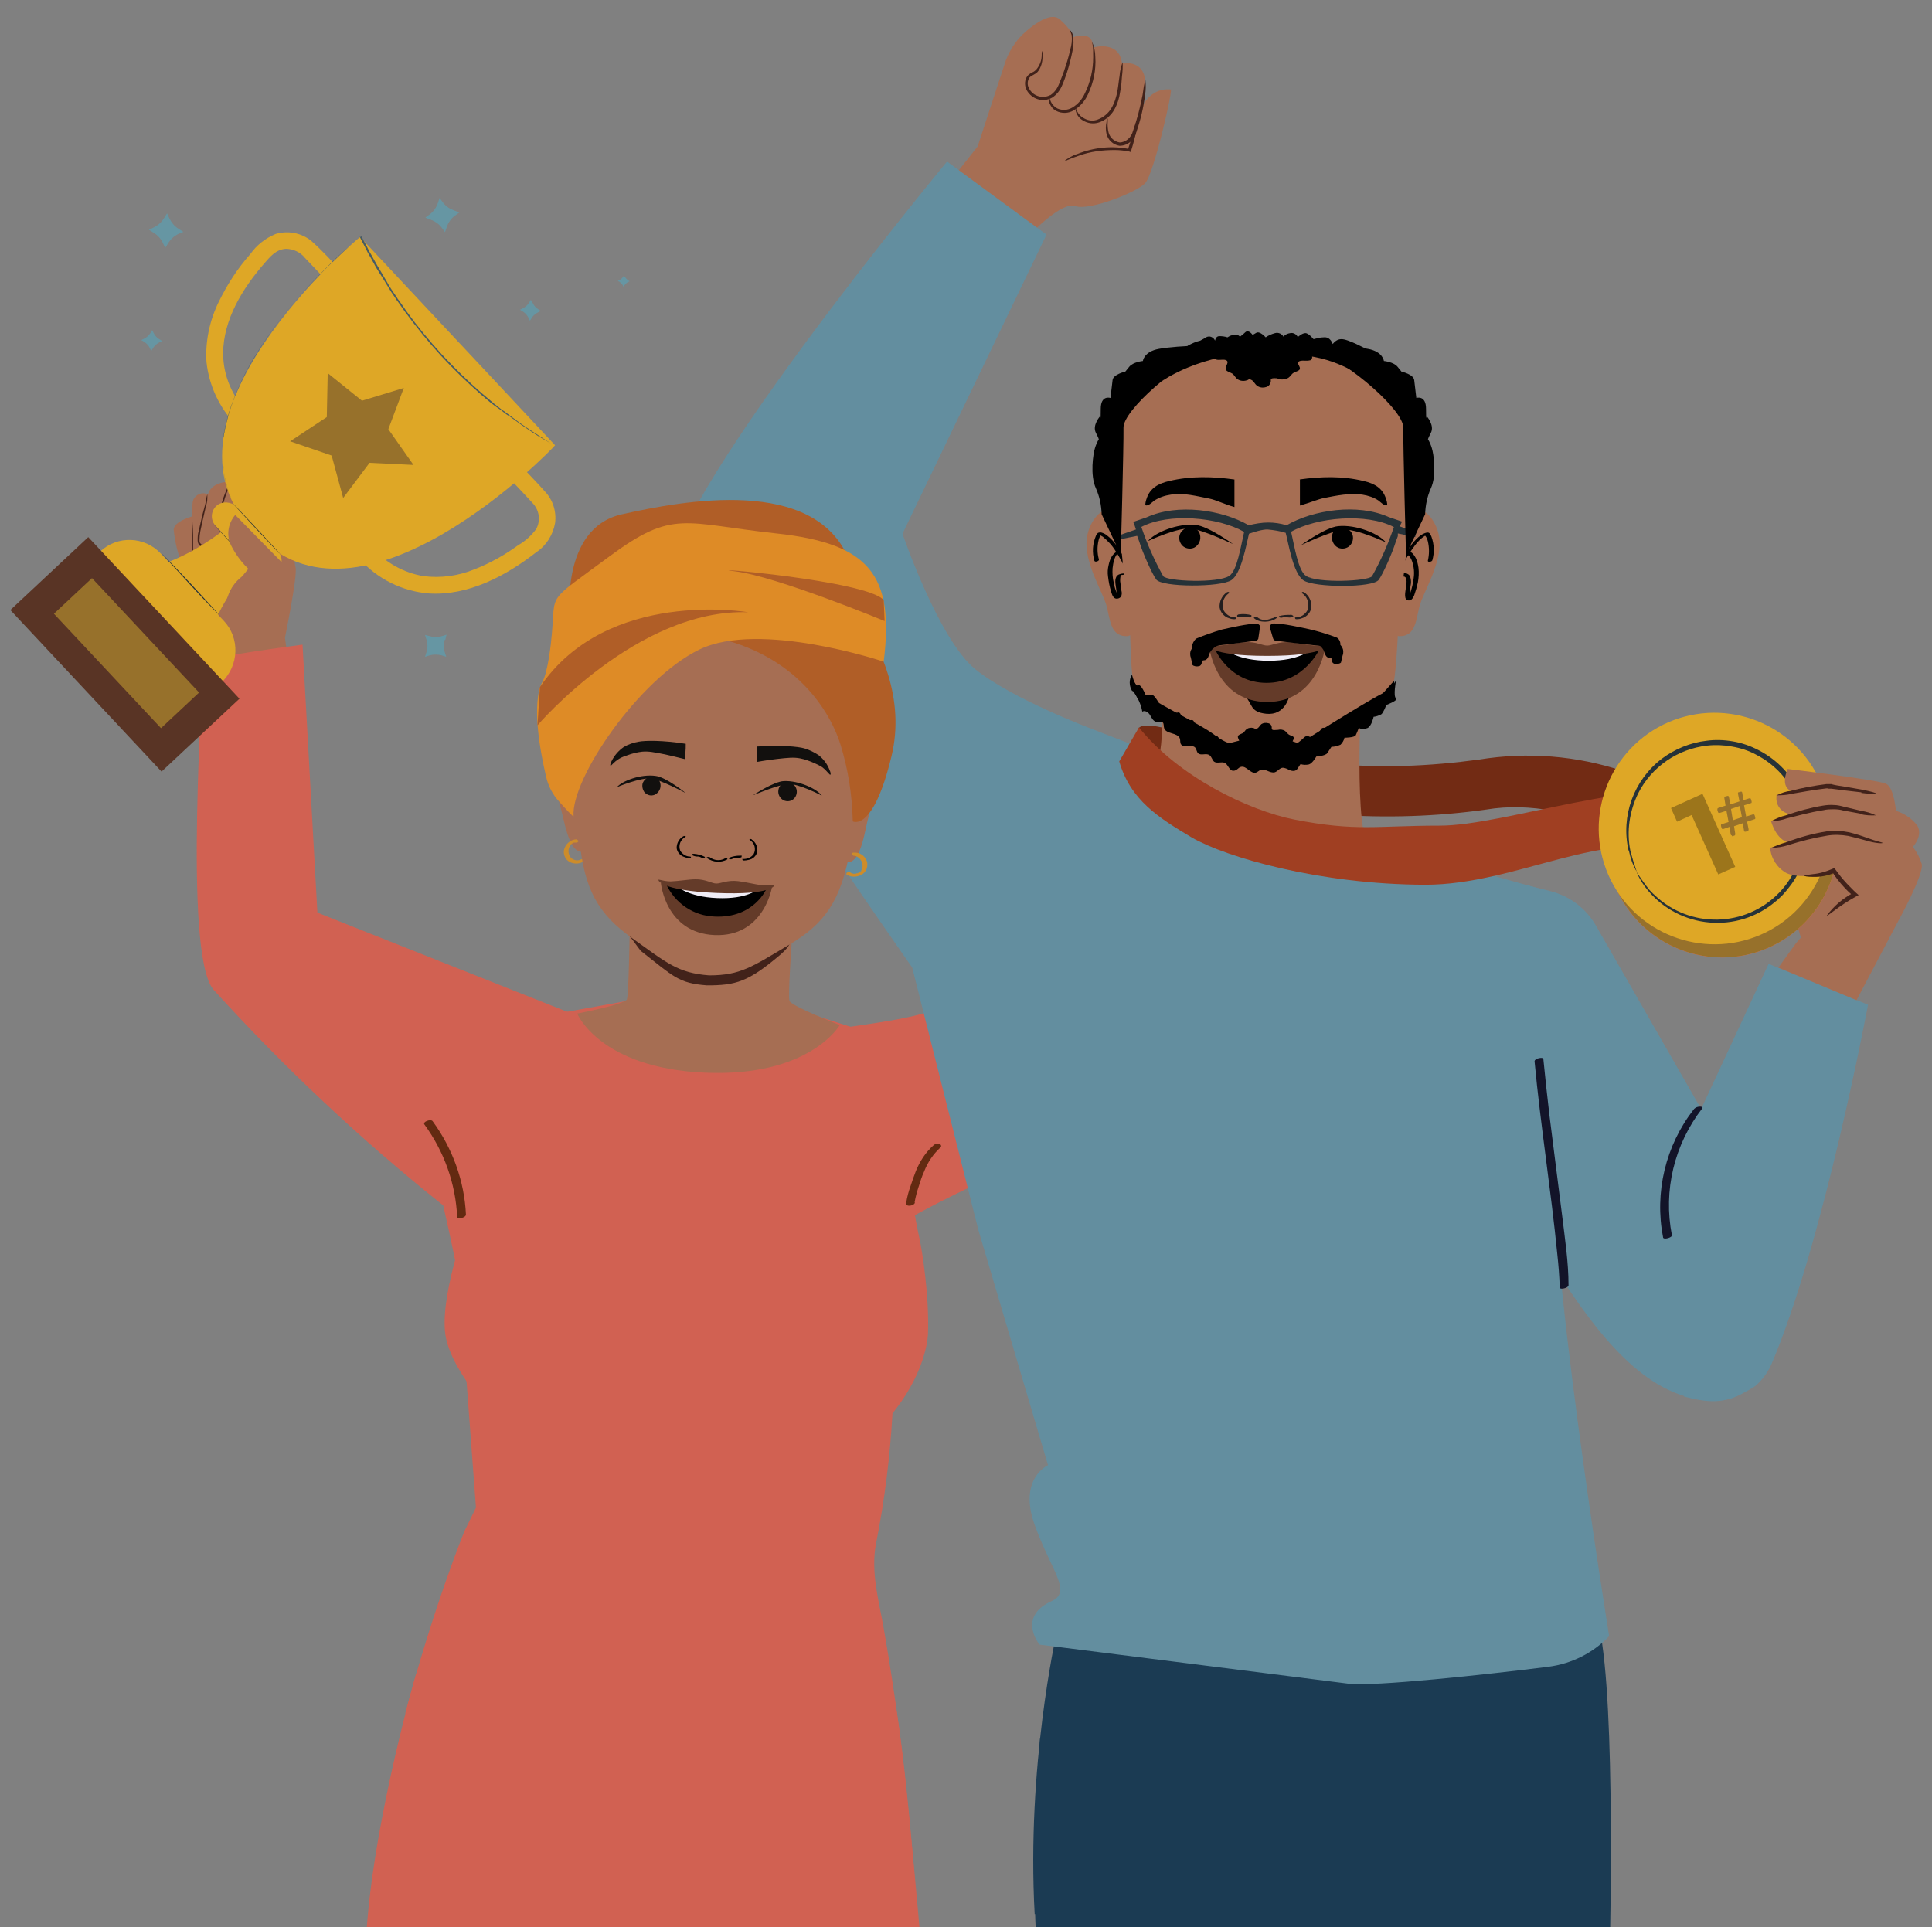 <?xml version="1.0" encoding="UTF-8"?>
<svg id="Layer_1" xmlns="http://www.w3.org/2000/svg" version="1.1" viewBox="0 0 637.3 635.8">
  <rect x="0" y="0" width="637.3" height="635.8" fill="#808080" stroke="none"/>
  <!-- Generator: Adobe Illustrator 29.6.1, SVG Export Plug-In . SVG Version: 2.1.1 Build 9)  -->
  <defs>
    <style>
      .st0 {
        fill: #6696a3;
      }

      .st1 {
        fill: #b05e27;
      }

      .st2 {
        fill: #638e9f;
      }

      .st3 {
        fill: #12100e;
      }

      .st4 {
        fill: #263238;
      }

      .st5 {
        fill: #cd8c2a;
      }

      .st6 {
        fill: #632a11;
      }

      .st7 {
        fill: #a66e53;
      }

      .st8 {
        fill: #a03f22;
      }

      .st9 {
        fill: #f2725f;
      }

      .st10 {
        fill: #dea726;
      }

      .st11 {
        fill: #131429;
      }

      .st12 {
        fill: #fff;
      }

      .st13 {
        fill: #42221a;
      }

      .st14 {
        fill: #97712b;
      }

      .st15 {
        fill: #643b29;
      }

      .st16 {
        opacity: .3;
      }

      .st17 {
        fill: #1b3b53;
      }

      .st18 {
        fill: #465b65;
      }

      .st19 {
        fill: #de8b26;
      }

      .st20 {
        fill: #d16152;
      }

      .st21 {
        fill: #593425;
      }

      .st22 {
        fill: #221e1f;
      }

      .st23 {
        fill: #f0edf6;
      }

      .st24 {
        fill: #722b14;
      }
    </style>
  </defs>
  <path class="st17" d="M343.1,573.4s-4.2,50.9,0,77.9l187.7,1.9s2.3-79.2-2.3-110.9-185.4,31.1-185.4,31.1h0Z"/>
  <g id="Layer_11">
    <path class="st17" d="M341.3,631.5c71.3-5.5,138-37.3,187.2-89.2l-180.1-3.3c0,.9-9.8,43.4-7.1,92.5Z"/>
    <path class="st20" d="M298.8,344.6l-30-9.6-8-2-.6-.4c0,.5-.1,1,0,1.5v.8c-4.7,7.6-12.9,12.4-21.9,12.8-3.1.1-6.2,0-9.3-.3-10.1-1.1-17.6-6.3-23.1-14.9v-2.1l-19.3,3.5-40.9,11.8,11.3,151.7-3.8,7.8s-9.8,23.7-19.5,60c47.6,39.8,106.9,63.1,168.9,66.5-1.4-20-3.6-44.5-6-61.6-1.5-10.8-3.1-21.5-5-32.3-1.6-9.5-4.5-19-2.6-28.7,2.8-14.1,4.6-28.5,5.4-42.8,9.8-12.1,11.5-22.7,11.7-26,.5-12.8-2-28-2.7-31.2-7.1-32.2-4.3-64.2-4.3-64.2l-.3-.3Z"/>
    <path class="st24" d="M584.9,304.1c3-2.3,3.9-6.4,2.1-9.7-7.1-16,.9-1.7-11.1-14-11.4-11.6-25.2-20.5-40.5-26-15.3-5.1-31.6-6.4-47.5-3.8-16.3,2.2-33.2,3-49.7,1.2-16.9-1.8-32.2-4.3-48.2-9.8-3.4-1.2-14-4.6-14.7-1.1-.9,4,8.3,13.8,11.7,14.9,17.6,6,35.4,11.7,54,13,16.4,1.1,32.9.6,49.2-1.7,15-2.5,29.4,1.4,43.6,6.6,27.7,11,29.2.9,41.8,28.4,1.8,3.1,5.8,4.1,8.8,2.2,0,0,.3-.2.4-.3h0q0,.1,0,.1Z"/>
    <path class="st13" d="M404.7,199.8c-.2-1.6-.6-3.2-1.2-4.8-.8-1.9-2.1-3.6-3.8-4.8-1.5-1.2-3.4-1.8-5.4-1.7l.5.6c0-2.4-.2-4.8-.5-7.1,0-.9-.2-1.8-.4-2.7-.3.9-.3,1.8-.2,2.8,0,1.7.2,4.3.1,7v.6h.6c1.7,0,3.3.5,4.6,1.5,3.3,2.4,4.4,6.1,4.9,8.8s.7,4.4.9,4.3.2-1.8,0-4.5h-.1Z"/>
    <path class="st20" d="M269.2,425.7c-8.3-6.7,2.9-32-2.1-41.5-4.8-9.1-6.8-31.9-7.3-42.1,2.3-1.5,39.9-4.9,47.2-8.7,19.1-9.9,23.9-10.8,27.2-13.3,5.1-3.9,101.1-48.5,102.5-50.9l34.6,29.1s-74.1,25.8-101.1,60.2c-22.2,28.3-73.4,35.4-100.9,67.1h-.1q0,.1,0,0Z"/>
    <path class="st7" d="M382.8,219.8s2.5,25.4-2,35.5c-1.3,3-42.3,21.1-42.3,21.1l93.1,30.8,49.1-15.3s-27.7-9.3-29.5-12.8c-4.9-9.5-1.8-57.1-1.8-57.1"/>
    <path class="st7" d="M374.5,178.2s-5.2-10.1-8.8-10.1-7.4,5.8-7.3,11.3c0,7.4,5.2,15.8,6.5,20.1s1.1,10.5,6.8,10.4c2.3,0,5.1-4.8,5.1-4.8,0,0-1.1-20.2-2.2-26.9h-.1Z"/>
    <path d="M373,188.2c-1.3-2.8-2.8-5.5-4.6-8.1-.9-1.3-2-2.5-3.3-3.5-.5-.4-1.1-.7-1.8-.9-.4-.1-.8,0-1.1.1-.3.3-.6.6-.7,1-1.1,2.6-1.3,5.5-.5,8.2.1.6,1.6.2,1.5-.4-.6-2.1-.6-4.3-.1-6.4.1-.5.4-1.1.6-1.6,0-.1.2-.3.3-.4s.2-.2,0,0l-.9.3h.1s-.2,0,0,0h.4l.2.2c.2.1.5.3.7.4,1.7,1.4,3.2,3,4.3,4.9,1.3,2,2.5,4.2,3.5,6.4.3.6,1.7.1,1.5-.4h0v.2Z"/>
    <path d="M370.8,189.2c-.8,0-1.7.2-2.3.7-.4.5-.6,1.2-.6,1.8,0,1.6.6,3.3.4,4.9v.5h.9c0-.1-.3-.4-.3-.4-.2-.2-.3-.4-.4-.7-.5-1.2-.9-2.4-1.1-3.7-.4-1.6-.5-3.2-.4-4.8.2-1.7.6-4.5,2.3-5.3,1-.4,0-.7-.5-.4-1.9.8-2.7,2.7-3.1,4.6-.3,1.3-.4,2.5-.2,3.8.2,1.7.5,3.3,1,4.9.2.7.5,1.9,1.3,2.3.7.3,1.6,0,2-.6.3-.6.3-1.3.1-2-.1-1.1-.3-2.1-.4-3.1,0-.5,0-1,.1-1.4,0-.2.2-.3.2-.5s0,0,.1-.1-.3,0,0,0,.8,0,1.1-.3c.2-.2.2-.4-.1-.4h0v.2q-.1,0-.1,0Z"/>
    <path class="st7" d="M458.8,178.2s5.2-10.1,8.8-10.1,7.4,5.8,7.3,11.3c0,7.4-5.2,15.8-6.5,20.1s-1.1,10.5-6.8,10.4c-2.3,0-5.1-4.8-5.1-4.8,0,0,1-20.2,2.2-26.9h.1Z"/>
    <path d="M461.8,188.4c1.4-3.3,3.3-6.4,5.6-9.3.6-.7,1.2-1.3,1.9-1.8.2-.2.5-.3.7-.5.1,0,0,0,0,0h.1l.3-.2c.1,0-.2,0,0,0s.2,0,0,0c.1,0,.3,0,0,0h-.4c.5.5.8,1.2,1,2,.5,2.1.5,4.3,0,6.4-.1.6,1.4.4,1.5-.2.7-2.5.6-5.2-.3-7.7-.3-.7-.6-1.5-1.4-1.4-2.1.3-3.9,2.4-5.2,4-2,2.7-3.7,5.6-5.1,8.7-.3.7,1.2.5,1.4,0h-.1Z"/>
    <path d="M462.9,190.2c1.7,0,.9,3.1.8,4.1s-.8,3.9,1.1,3.8c.9,0,1.4-1,1.7-1.7.5-1.4.9-2.8,1.2-4.2.3-1.6.4-3.3.2-4.9-.3-2.1-1-4.5-3.1-5.5-.6-.3-1.7.6-.9,1,1.6.7,2.1,2.8,2.4,4.4.2,1.2.2,2.5,0,3.7-.2,1.5-.5,3-1,4.4-.1.5-.3.9-.6,1.4,0,0-.2.2-.2.3h.2c1.1.3.4,0,.4,0,0,0-.1-.5-.1-.7v-1.1c.1-.9.3-1.7.4-2.6.1-.8,0-1.7-.3-2.5-.4-.7-1.3-1.1-2.1-1-.9,0-1.1,1.2-.1,1.1h0Z"/>
    <path class="st7" d="M463.8,183c-.7,8-2.3,15.5-2.6,23.9-.3,8.4-1.1,19.4-2.4,22.6-.7,1.6-2.8,3-4,4.2-6.9,6.5-15.4,13.1-24.1,16.8-3.8,1.6-13.8,1.6-13.8,1.6,0,0-9.9,0-13.8-1.6-5.4-2.2-10.2-6.1-15-9.4s-10.5-7.2-13.5-12.1c-.9-1.5-.8-3.5-1-5.2-.6-5.6-.7-11.2-.9-16.8-.4-8.4-1.9-15.9-2.6-23.9s-1.6-41.4.7-47.8c2.3-6.4,30.5-23.6,46.2-23.6s28.2,8.4,38.2,15.7c4.3,3.1,7.3,5.9,8,7.8,2.3,6.4,1.4,39.8.7,47.8h-.1Z"/>
    <path class="st22" d="M419.8,203.9c-2.1.9-3.7.9-5.1-.3-.3-.3-1.4,0-1,.4,1.9,1.6,5.4,1.4,7.3,0,.2-.1.2-.3,0-.4s-1,.2-1.2.4"/>
    <path class="st22" d="M412.9,203c-1.4-.4-2.8-.5-4.2-.3-.2,0-.4.1-.6.3v.4c.7.3,1.5.3,2.3.1.3,0,.5-.2.6-.4,0-.2-.2-.3-.4-.3-.6.1-1.3.1-1.9-.1l-.5.7c1.3-.2,2.6,0,3.8.3.3,0,.5,0,.7-.2.1-.1.2-.4,0-.4"/>
    <path class="st22" d="M421.8,203.3c1.4-.4,2.8-.5,4.2-.4.2,0,.4.1.6.3v.3h0c-.7.3-1.5.3-2.3.1-.3,0-.5-.2-.6-.4,0-.2.2-.3.4-.3.6.1,1.3,0,1.9-.1l.5.7c-1.3-.1-2.5,0-3.8.3-.3,0-.5,0-.7-.2-.1-.1-.2-.4,0-.4"/>
    <path class="st22" d="M407.4,203.7c-1.5,0-2.9-.9-3.7-2.2-.9-2.1-.2-4.5,1.7-5.8.2-.1,0-.3-.1-.4-.3,0-.5,0-.7.2-1.6,1.1-2.4,3-2.3,4.9.3,1.7,1.5,3.1,3.2,3.6.5.2,1,.3,1.5.3s.6,0,.7-.3,0-.3-.3-.3"/>
    <path class="st22" d="M427.5,203.7c1.5,0,2.9-.9,3.7-2.2.9-2.1.2-4.5-1.7-5.8-.2-.1,0-.3.1-.4.3,0,.5,0,.7.2,1.6,1.1,2.4,3,2.3,4.9-.3,1.7-1.5,3.1-3.2,3.6-.5.2-1,.3-1.5.3s-.6,0-.7-.3,0-.3.3-.3"/>
    <path d="M394.2,174.2c-1.4-.6-2.9-.3-4,.7-.5.4-.9,1-1.1,1.7-.3,1.2,0,2.4.9,3.4,1,1,2.6,1.3,3.9.7,1.6-.8,2.4-2.7,1.9-4.4-.2-.9-.8-1.6-1.6-2"/>
    <path d="M441.1,174.2c1.4-.6,2.9-.3,4,.7.5.4.9,1,1.1,1.7.3,1.2,0,2.4-.9,3.4-1,1-2.6,1.3-3.9.7-1.6-.8-2.4-2.7-1.9-4.4.2-.9.8-1.6,1.6-2"/>
    <path d="M429.1,179.9s8.1-5.9,12.3-6.3c6.1-.6,13.6,2.6,15.7,5.3,0,0-9.9-4.6-14.2-4.1-4.1.5-13.8,5.1-13.8,5.1Z"/>
    <path d="M406.7,179.5s-8.1-5.9-12.3-6.3c-6.1-.6-13.6,2.6-15.7,5.3,0,0,9.9-4.6,14.2-4.1,4.1.5,13.8,5.1,13.8,5.1Z"/>
    <path d="M407.2,158.2v9.1c-3.2-.9-6.2-2.4-8.3-2.8-4.2-.8-8.4-2-12.7-1.3-2,.3-3.8.9-5.5,2-.5.4-2,1.9-2.8,1.5-.3-.2.2-1.9.3-2.1,1.1-3.6,4-5.1,7.5-5.9,7.1-1.7,14.3-1.5,21.5-.5"/>
    <path d="M428.8,158.2v8.6c3.2-.9,6-2.1,8-2.5,4.1-.8,8.4-1.7,12.6-1.1,1.9.3,3.8.9,5.4,2,.5.4,2,1.9,2.7,1.5.3-.2-.2-1.9-.3-2.1-1.1-3.6-3.9-5.1-7.4-5.9-7-1.7-14-1.5-21.2-.5"/>
    <path d="M373.6,224.1s1.8,3.6,4,5c6.4,4.2,18.8,10.2,22.5,13,3.5,2.7,5.4,3.1,5.4,3.1,3.9-1.1,7.8-1.8,11.8-2,3.9,0,7.7.7,11.3,2.2,0,0,20.9-13.3,27.4-16.6.5-.2,3.5-4,3.8-4,0,0,2.5,5.1-12,14.9-10,6.9-12.7,10.1-20.7,11.8s-19.1,1.1-24-1.2c-7.5-3.5-24.9-16.3-27.6-19.6-1.7-2.2-1.9-6.7-1.9-6.7h0q0,.1,0,.1Z"/>
    <path d="M410.6,229.7l14.9-.6c-.3.8-1.5,7-7.8,6.4-5.6-.6-4.4-3.3-7-5.8h-.1Z"/>
    <path class="st15" d="M418,214.4c-7.3,0-19.1-.8-19.1-.8,0,0,2.2,18,19.1,18s19.1-18,19.1-18c0,0-11.8.8-19.1.8Z"/>
    <path d="M418.1,214.4c-3.5,0-17.5-.6-17.5-.6,0,0,4.6,11.5,17.2,11.5s17.6-11.4,17.6-11.4l-17.3.5h0Z"/>
    <path class="st23" d="M418.3,214.9c-3.5,0-14-.6-14-.6,0,0,3.8,3.7,14.2,3.7s13.7-3.6,13.7-3.6l-13.9.5h0Z"/>
    <path class="st15" d="M437.9,212.6c-.4,0-2.4.6-4.1.4-2.9-.2-6.3-1-8.4-1.1-3.5-.3-5.8,1.1-7.4,1.1s-3.8-1.4-7.4-1.1c-2.1.1-5.5.9-8.4,1.1-1.7.1-3.7-.5-4.1-.4s.5,3.8,19.9,3.8,20.4-3.7,19.9-3.8Z"/>
    <path d="M415.6,207.1l-.5,3.4c0,.5-.5.9-1,.9-3.4.5-16.4,2.2-19.4,2.2h-.2l-1,.9c-1.1-.2.2-3.5,1.3-3.9,2.7-1.1,5.5-2.1,8.3-2.9,2.3-.5,8.6-2,11.4-1.9.6,0,1.2.5,1.2,1.1v.2h-.1,0Z"/>
    <path d="M418.9,207.1l1,3.4c.1.5.5.9,1,.9,3.4.4,16.4,2.1,19.5,2h.2l1-.2c1.1-.2.4-2.5-.8-2.9-2.9-1.1-5.9-2-8.9-2.7-2.3-.5-9-2-11.8-1.9-.6,0-1.2.5-1.2,1.1v.3h0Z"/>
    <path class="st4" d="M369.6,177.9l5.5-1.1.7,1.9c1.1,3.6,4.2,10.6,5.6,12.5,1.9,2.6,21.2,2.6,24.8.2,3.3-2.2,4.9-11.7,5.8-15.3,1.2-.4,4.4-1.5,6.2-1.4,2,.2,4,.5,5.9,1.1.9,3.2,2.4,13.4,5.9,15.7,3.6,2.4,22.9,2.5,24.8-.2,1.4-1.9,4.5-8.9,5.6-12.5l.7-1.9v-.9l5.7,1.2.4-1.6-5.4-1.9c.2-.6.4-1.1.7-1.6l-4.4-1.5c-10.2-4.6-24.9-2.4-33.7,2.7-2-.6-4-.9-6.1-.9s-4.3.4-6.4.9c-8.8-5.1-23.5-7.3-33.7-2.6l-4.4,1.5c.4.8.6,1.6.9,2.5l-5.5,1.9.4,1.6v-.3h0ZM425.8,175.5c8.6-4.9,25-6.3,34-1.6-1.9,5.6-4.3,11-7.2,16.2-1.2,1.7-18.1,2.4-21.8-.1-2.6-1.7-3.8-9.8-4.9-14.5h-.1ZM376.4,173.9c9.1-4.8,25.5-3.3,34,1.6-1.1,4.7-2.3,12.8-4.9,14.5-3.8,2.5-20.6,1.8-21.8.1-2.9-5.2-5.3-10.6-7.2-16.2h-.1Z"/>
    <path d="M463.8,183s-1-36.1-.9-41.9c.1-5.8-18.1-21.4-27.5-24.7-9.4-3.3,10.8-2.2,15.8-1.3s5.3,4,5.3,4c0,0,3.2.3,4.5,1.9l1.3,1.6s4,.9,4.2,2.8.7,5.9.7,5.9c0,0,3.2-1.1,3.2,3.6s.2,2.4.2,2.4c0,0,2.7,3,1.4,5.5-1.3,2.5-.9,2.2-.9,2.2.5.9.9,1.8,1.2,2.8.6,1.8,1.7,9-.3,13.3-1.2,2.7-1.8,5.6-1.9,8.6l-6.4,13.5v-.2q.1,0,0,0Z"/>
    <path d="M369.7,183s1-36.1.9-41.9c-.1-5.8,18.1-21.4,27.5-24.7,9.8-3.5-10.6-2.3-15.8-1.3-5,.9-5.3,4-5.3,4,0,0-3.2.3-4.5,1.9l-1.3,1.6s-4,.9-4.2,2.8-.7,5.9-.7,5.9c0,0-3.2-1.1-3.2,3.6s-.2,2.4-.2,2.4c0,0-2.7,3-1.4,5.5,1.3,2.5.9,2.2.9,2.2-.5.9-.9,1.8-1.2,2.8-.6,1.8-1.7,9,.3,13.3,1.2,2.7,1.8,5.6,1.9,8.6l6.4,13.5v-.2q-.1,0,0,0Z"/>
    <path d="M450.8,115.2s-6.4-3.5-8.4-3.3c-1.1,0-2.1.7-2.8,1.6,0,0-.7-2.5-3-2.2-1.1,0-2.2.3-3.3.6,0,0-1.6-2-2.7-2s-2.5,1.3-2.5,1.3c-.5-1-1.5-1.5-2.5-1.3-1.8.3-2.2,1.2-2.2,1.2-.6-1-1.7-1.5-2.8-1.2-1.1.3-2.1.7-3.1,1.4,0,0-1.9-2.2-3.1-1.5l-1.2.7s-1.3-1.9-2.4-.9c-.5.5-1.1,1-1.8,1.5,0,0-.5-.9-2-.6-.7,0-1.5.4-2.1.8-.9-.3-1.8-.4-2.7-.4-1.2,0-1.4,1.5-1.4,1.5-.4-1-1.5-1.6-2.5-1.3-.1,0-.2,0-.4.2l-2,1.1c-1.4.3-2.7.9-4,1.6-1.3.9-.7,3.7-.7,3.7l-8,8.1s12.7-9.3,33-9.3,24.6,3,35.6,8.7l-1-10h0Z"/>
    <path d="M429.1,115.9c1.1,0,2.2.4,3.2,1,.5.3.7.9.4,1.5-.1.3-.4.5-.7.5-1.1.3-2.8-.2-3.6.4s.8,1.8.3,2.6c-.3.5-1.3.7-2,1.1s-1,1.2-1.8,1.7c-.9.5-1.9.6-2.9.4-1-.3-1.6-1-1.6-1.7v-.5c-.4-.8-2.7,0-3.6-.6-.4-.3-.3-.7-.4-1.1-.2-.3-.5-.6-.8-.9l-2.2-1.8c-.3-.2-.5-.4-.7-.7-.2-.6.4-1.2,1.2-1.5.9-.3,1.8-.4,2.7-.4,3.7-.2,7.5-.2,11.2-.2"/>
    <path d="M404.1,115.2c-1.2,0-2.3.5-3.2,1.1-.6.4-.8,1.2-.4,1.8.2.2.4.4.6.5,1.1.4,2.8-.3,3.6.4s-.8,2-.3,3c.3.6,1.3.8,2,1.2s1,1.3,1.8,1.9c.9.6,2,.7,3,.4.9-.2,1.5-1,1.6-1.9v-.6c.4-.9,2.7,0,3.6-.6.4-.3.3-.8.4-1.3.2-.4.4-.7.8-1l2.2-2c.3-.2.5-.5.7-.8.2-.7-.4-1.4-1.2-1.8-.9-.3-1.8-.5-2.7-.5-3.7-.2-7.4-.3-11.2-.3"/>
    <path d="M410.6,117.4c-1.2,0-2.3.5-3.2,1.1-.6.4-.8,1.2-.4,1.8.2.2.4.4.6.5,1.1.4,2.8-.3,3.6.4s-.8,2-.3,3c.3.6,1.3.8,2,1.2s1,1.3,1.8,1.9c.9.6,1.9.7,2.9.4.9-.2,1.5-1,1.6-1.9v-.6c.4-.9,2.7,0,3.6-.6.4-.3.3-.8.4-1.3.2-.4.5-.7.8-1l2.2-2.1c.3-.2.5-.5.7-.8.2-.7-.4-1.4-1.2-1.8-.9-.3-1.8-.5-2.7-.5-3.7-.2-7.5-.3-11.2-.3"/>
    <path d="M441,211.6c1,.9,2,1.9,2.1,3.2,0,.5,0,1-.2,1.4l-.5,2.1c0,.1,0,.3-.2.4-.1.1-.3.2-.4.2-.5.2-1,.2-1.5.1-.5,0-.9-.5-1-1v-.6c-.2-.4-.7-.3-1.1-.4-1-.3-1.2-1.5-1.6-2.5-.7-1.2-1.8-2.1-3.2-2.5s-1.4-.4-2-.7-1-1-1.1-1.7"/>
    <path d="M394.7,212.3c-1,.9-2,1.9-2.1,3.2,0,.5,0,.9.2,1.4l.5,2.2c0,.1,0,.3.2.4.1.1.3.2.4.2.5.2,1,.2,1.5.1.5,0,.9-.5,1-1v-.6c.2-.4.7-.3,1.1-.4,1-.3,1.2-1.5,1.6-2.5.7-1.2,1.8-2.1,3.2-2.5s1.4-.4,2-.7,1-1,1.1-1.7"/>
    <path class="st7" d="M386.2,29.5c.8,0-5.6,28-8.5,31s-18.4,9.1-22.9,7.5-13.6,8.1-15.7,9.8l-24.8-19.1,8.2-10.4,8.8-26.9c1.3-4.3,3.8-8.2,7.2-11.1,3.7-3.2,8.5-6.2,11.1-3.9,4.8,4.3,4.1,6,4.1,6,0,0,7-2.9,6.8,3.3,0,0,8.7-2.6,9.6,5.2,0,0,9.2-1.8,7.5,9.3l-1.8,7.4s2.2-8.7,10.3-8.1h.1,0Z"/>
    <path class="st13" d="M350.9,53.3c1.3-1.1,2.8-2,4.5-2.5,5.5-2.2,11.5-2.8,17.2-1.6l-.6.3c1.2-3.4,1.9-6.4,2.6-8.6.3-1.2.8-2.3,1.4-3.3-.1,1.2-.4,2.3-.7,3.5-.6,2.9-1.3,5.9-2.2,8.7v.4c-.1,0-.6-.2-.6-.2-1.6-.3-3.2-.5-4.8-.5-4,0-8.1.5-11.9,1.9-3.1,1-4.8,2-4.8,1.8h-.1Z"/>
    <path class="st13" d="M343.8,16.8c.2.6.2,1.2.1,1.9,0,1.8-.5,3.6-1.6,5-.8.9-2.2,1.2-2.8,2-.6,1-.7,2.3-.1,3.4,1.3,2.6,4.4,3.6,7,2.3h.1c1.3-.9,2.2-2.1,2.8-3.6.6-1.4,1.1-2.8,1.6-4.1.8-2.4,1.6-4.8,2.1-7.2.5-1.6.7-3.3.5-4.9-.2-.6-.4-1.2-.6-1.7,0,0,.6.4,1,1.6.3,1.7.3,3.5-.1,5.2-.5,2.5-1.1,4.9-1.9,7.4-.5,1.4-1,2.9-1.6,4.2-.7,1.6-1.7,2.9-3.2,3.9-3,1.7-6.7.6-8.4-2.4h0c0-.1-.1-.3-.2-.4-.6-1.4-.5-3.1.4-4.3.4-.5,1-.9,1.6-1.2.5-.2.9-.5,1.3-.9,1.1-1.3,1.7-2.8,1.8-4.4,0-.6,0-1.2.2-1.8h0Z"/>
    <path class="st13" d="M346.2,31.9c0,.5.1.9.3,1.3.4,1.1,1.2,2,2.3,2.6,1.6.7,3.4.6,4.9-.3,1.9-1.1,3.3-2.8,4.2-4.8,1.8-3.7,2.7-7.7,2.7-11.8s-.1-3.5-.4-5.2c.7,1.6,1.1,3.3,1.1,5.1.3,4.2-.6,8.5-2.4,12.3-1,2.2-2.6,4.1-4.7,5.3-1.8,1.1-4,1.1-5.8.2-1.2-.6-2-1.8-2.4-3.1,0-1,.2-1.5.3-1.5,0,0-.1-.1-.1-.1Z"/>
    <path class="st13" d="M354.9,35.8c.1.4.3.8.5,1.1.5,1,1.3,1.7,2.3,2.2,1.4.8,3.1.9,4.5.3,1.8-.7,3.4-2,4.4-3.7,2.2-3.7,2.2-7.8,2.7-10.6.1-1.6.5-3.1,1-4.6.1,1.6,0,3.1-.2,4.7-.1,1.5-.2,3.1-.6,5.1-.3,2.1-.9,4.1-2,6s-2.9,3.4-5,4.1c-1.8.6-3.7.3-5.2-.6-1.1-.6-1.9-1.6-2.3-2.7-.3-.8-.2-1.3,0-1.3h-.1,0Z"/>
    <path class="st13" d="M365.4,38.8v1.4c-.1,1.2,0,2.4.3,3.6.5,1.7,1.9,2.9,3.6,3.2,2.1,0,3.9-1.7,4.4-3.7,1.4-3.9,2.4-7.9,3.2-12,.2-1.7.5-3.4.9-5.1.2,1.7.2,3.5-.1,5.2-.5,4.2-1.5,8.3-2.9,12.3-.6,2.6-2.9,4.4-5.5,4.4-2.1-.3-3.8-1.9-4.3-3.9-.3-1.3-.3-2.6,0-3.9,0-.5.2-.9.5-1.4,0,0-.1,0-.1,0Z"/>
    <path class="st2" d="M513.3,377.9c4.1-27.9-6.2-84.9-6.2-84.9l-41.1-11.5-14.2-5.5c-25.9,9.7-57.4.9-69.4-25.8-.2-.4-.3-.8-.3-1.2l-22.2-8.6s-26.3-9.9-38.3-19.7-23.9-44.6-23.9-44.6l47.5-98.7-32.8-24.1s-96.6,116.6-91.2,138.5c5.4,21.9,79.7,127.4,79.7,127.4l21.8,86.5,23,77.7s-9.9,4.4-4.4,19.7c5.5,15.3,12.5,22,5.5,25.2-11.4,5.2-3.9,14.3-3.9,14.3l102,12.9c8.1,1,45.4-3,65.9-5.6,7.6-1,14.7-4.5,20-10.1h0s-21.7-134.4-17.6-161.8h0Z"/>
    <g id="freepik--Character--inject-2">
      <path class="st2" d="M555.7,460.8c7.2,1.9,13.1,2.5,19.7-1.4,1.2-.6,2.4-1.3,3.6-2.1,2.2-1.9,4-4.3,5.2-6.9,17.3-40.2,32-118.9,32-118.9l-32.8-13.5-36.8,79.2c0,.1,0,.3,0,.4,1.3,6.2,2,12.5,2,18.9.2,5.6.2,11.1.8,16.7.6,5.9,2.1,11.7,4.3,17.2,1.2,3,.6,7.6,2,10.5h0Z"/>
      <path class="st2" d="M555.7,460.8c-.3-2.5,3.6-3.1,3.4-5.7-1.1-12.7-1.1-25.7,2.8-37.9,3.4-10.6,8.5-20.5,10.6-31.5l-46.1-80.4c-3.3-5.7-8.7-9.7-15-11.3l-8.8-2.2c-2,23.9-7.8,47.4-8.1,71.4-.2,14.3,2.1,28.5,5.4,42.3,3.1,13.1,7.3,25.8,12.7,38.1l-2.1-28.9c10.6,16.4,25.5,40,45.1,45.9v.2Z"/>
      <path class="st8" d="M561.8,263.5c-19.3-8.3-65.4,9-87,8.9-20.8,0-27.3,2-47.8-2-15.2-3-38.3-14.2-51.3-30.4l-6.5,11.2c3.7,12.8,13,18.6,23.9,25.1,11.4,6.6,42.4,15.5,76.9,15.6,30.4.1,60.6-19.6,84-9.9"/>
      <path class="st7" d="M611.1,302.2c1.6-4.3,2.9-8.7,4-13.1l-9.2-25-17.7,26s6.6,22.3,7.3,23.2c0,0,15.1-10.9,15.6-11.1h0Z"/>
      <path class="st9" d="M551.1,243.4h0c18.9-9.3,41.8-1.6,51.2,17.3,9.4,18.9,1.6,41.8-17.3,51.2-18.9,9.4-41.8,1.6-51.2-17.3h0c-9.3-18.9-1.6-41.8,17.3-51.2h0Z"/>
      <path class="st14" d="M551.1,243.4h0c18.9-9.3,41.8-1.6,51.2,17.3,9.4,18.9,1.6,41.8-17.3,51.2-18.9,9.4-41.8,1.6-51.2-17.3h0c-9.3-18.9-1.6-41.8,17.3-51.2h0Z"/>
      <path class="st10" d="M548.6,239.1h0c18.9-9.3,41.8-1.6,51.2,17.3,9.3,18.9,1.6,41.8-17.3,51.2-18.9,9.3-41.8,1.6-51.2-17.3h0c-9.3-18.9-1.6-41.8,17.3-51.2h0Z"/>
      <path class="st4" d="M537.2,280.6c-2.6-11.4,1.7-23.2,11-30.3,4.3-3.2,9.4-5.3,14.7-5.9,2.9-.4,5.8-.3,8.7.2,3,.5,5.8,1.5,8.5,2.9,14.8,7.6,20.7,25.7,13.1,40.5-1.3,2.6-3.1,5-5.1,7.2-.8.8-1.6,1.6-2.5,2.3-12.6,10.6-31.4,8.9-42-3.7h0c-1.6-1.9-2.9-4-3.8-6.2,1.3,2,2.7,4,4.2,5.9.6.6,1.1,1.2,1.8,1.8,11.6,11.1,30,10.8,41.2-.9,3.9-4.1,6.5-9.3,7.5-14.9,2.2-12.3-3.9-24.6-15-30.4-2.5-1.4-5.3-2.3-8.2-2.8-2.7-.5-5.5-.6-8.2-.3-9.7,1.1-18.3,7-22.7,15.7-2.9,5.9-3.9,12.6-2.6,19,.6,2.3,1.3,4.6,2.1,6.9-1.3-2.2-2.1-4.5-2.6-7h-.1Z"/>
      <g class="st16">
        <path d="M561.6,261.9l10.8,24.1-5.6,2.5-8.8-19.6-4.8,2.2-2-4.5,10.4-4.7h0Z"/>
      </g>
      <path class="st7" d="M586.6,319.2l25.8,10.8,13.6-25.8s8.8-15.9,7.9-19.2c-.6-2-1.6-3.9-2.9-5.6,0,0,3.5-3.8,1.4-7.1-1.8-2.3-4.2-3.9-7-4.8,0,0-.6-7.6-3.2-8.9s-32.5-4.9-32.5-4.9c0,0-2.9,6.1,1.6,7.4l-5.3,1.2v.6c-.3,2.9,1.8,5.4,4.7,5.7l-6.5,2.3s1.6,6.1,5.8,7.1l-6.1,1.7c.3,3.5,2.3,6.6,5.3,8.3,5,2.5,16-.3,16-.3l6,6.9s-15.5,12.1-19,16.9-5.6,7.8-5.6,7.8h0Z"/>
      <path class="st13" d="M589.5,277.8c4.2-1.6,8.6-2.8,13-3.5,2.5-.3,5-.2,7.5.3,2,.5,3.9,1.1,5.8,1.8,3.2,1.2,5.2,1.5,5.2,1.7s-2.2.2-5.5-.8c-1.8-.5-3.6-1-5.8-1.5-2.3-.4-4.7-.5-7-.1-4.3.7-8.6,1.8-12.8,3.1-1.8.6-3.6.9-5.5.9,1.6-.8,3.3-1.4,5.1-1.9Z"/>
      <path class="st13" d="M611.5,294.5v1.2c-1.3-1-2.3-2-3.3-3.1-1.4-1.5-2.7-3.2-3.8-4.9l.9.2c-2.3,1-4.8,1.5-7.3,1.4-1.8,0-2.8-.2-2.8-.4s1-.2,2.8-.5c2.3-.2,4.5-.9,6.6-1.8l.5-.3.3.5c1.2,1.7,2.4,3.2,3.8,4.7,1,1,2.1,2.2,3.1,3.1l.8.7-.9.5c-5.7,3.1-9.4,6.6-9.6,6.3,2.3-3.2,5.4-5.8,8.9-7.6h0Z"/>
      <path class="st13" d="M613.5,268.4l-5.5-1c-1-.3-2.1-.4-3.1-.4s-2.3,0-3.4.3c-4.7.7-9,2-12.1,2.7-1.6.6-3.4.9-5.1.9,1.5-.8,3.1-1.5,4.8-1.9,4-1.4,8-2.5,12.2-3.2,1.2-.2,2.4-.3,3.7-.2,1.1,0,2.3.3,3.4.6l5.5,1.3c1.7.3,3.3.7,4.9,1.5-1.7.1-3.4,0-5.1-.4l-.2-.2h0Z"/>
      <path class="st13" d="M613.9,261.4l-5.2-.6-3.1-.4-1.6-.2h-.8c0-.1-.7-.1-.7-.1-4.4.5-8.5,1.3-11.5,1.8-1.6.4-3.2.5-4.9.5,1.5-.8,3-1.3,4.7-1.5,3.8-1,7.7-1.7,11.6-2.2h1.8c0,.1,1.6.4,1.6.4l3.1.5,5.2.9c3,.6,4.8,1.1,4.8,1.3-1.6.2-3.3,0-4.9-.2v-.2q0,0,0,0Z"/>
    </g>
    <path class="st14" d="M571.4,275.6h-.3c0,0-.2-.2-.2-.3l-.4-2.5-2,.7h-.4c0,0-.2-.2-.2-.3l-.2-.7v-.4c0-.1.2-.2.3-.2l2.2-.7-.7-3.7-2.2.7h-.4c0,0-.2-.2-.2-.3l-.2-.7c0-.2,0-.5.2-.6h0l2.5-.8-.4-2.5v-.3c0-.1,0-.2.3-.2l.7-.2h.3c0,0,.2.2.2.3l.5,2.5,3-1-.5-2.5v-.3c0-.1,0-.2.2-.2l.7-.2h.3c0,0,.2.2.2.3l.4,2.5,1.9-.6h.4c0,0,.2.2.2.3l.2.7v.4c0,.1-.2.2-.3.2l-2.2.7.7,3.7,2.2-.7h.4c0,0,.2.2.2.3l.2.7v.4c0,.1-.2.2-.3.2l-2.4.8.5,2.5c0,.2,0,.5-.3.6h0l-.7.2h-.3c0,0-.2-.2-.2-.3l-.4-2.5-2.9,1,.4,2.5c0,.2,0,.5-.3.6h0l-.8.2v-.3q0,0,0,0ZM571.7,270.6l2.9-1-.7-3.7-2.9,1,.6,3.7h.1Z"/>
    <path class="st7" d="M260.4,330.1c-.5-1.7.8-19.8.8-19.8l-26.9,3-26.6-5.3s-.3,20-.9,21.7c-.6,1.7-16.4,4.7-16.4,4.7,0,0,7.4,18,42.1,19.5s44.5-15.7,44.5-15.7c0,0-16.1-6.3-16.6-8h0Z"/>
    <path class="st13" d="M207.8,309c.4.3,3.3,4.6,3.8,4.9,10.6,8.3,12.2,10.5,21.6,11.2,9.5,0,13.6-1.1,24.3-10.2,3.6-3.1,2.9-4.2,3.6-4.7-17-.8-36.2-.6-53.3-1.3h0Z"/>
    <path class="st7" d="M192.8,254.8s-4.8-8.1-7.7-7.9c-1.8.1,2.1,4.3,2.4,8.8.4,6.1-4.1,6.7-2.8,10.1s2.6,15.5,7.3,15.2c1.9-.1,3.9-4.2,3.9-4.2,0,0-1.8-16.6-3.1-22h0Z"/>
    <path class="st5" d="M190.3,276.9c-2.1,0-3.9,1.6-4.3,3.7-.1.9.1,1.9.7,2.7.4.6,1,1,1.7,1.3,1.4.5,3,.4,4.3-.5.2-.1.4-.5.1-.7-.3-.1-.7-.1-1,.1-.8.4-1.7.5-2.5.1-.2,0-.5-.2-.7-.4h-.2c0-.1-.2-.4-.2-.4-.9-1.2-.9-2.8,0-4,.2-.3.5-.5.8-.7.1,0,.2-.1.3-.1h.7c.3,0,.8-.2.8-.5s-.4-.4-.6-.4h0v-.2Z"/>
    <path class="st7" d="M278.3,258.3s4.7-8.2,7.6-8c1.8,0-2.1,4.3-2.3,8.8-.3,6.1,4.2,6.6,3,10.1s-2.3,15.5-7.1,15.3c-1.9,0-4-4.1-4-4.1,0,0,1.6-16.6,2.8-22.1h0Z"/>
    <path class="st7" d="M284.4,263.5h0c-1.3,5.2-2.8,10.7-4,17.1-3.1,16.7-8.4,24.2-20.1,31.1-12.3,7.3-16,10.1-26.4,10.1-10.3-.8-13.8-4-25.4-12.3-11.1-7.9-15.8-15.9-17.4-32.8-.4-3.8-.9-7.3-1.4-10.6-.4-2.5-.8-4.8-1.1-7.1h0c-1.3-8.6-1.9-16.4.7-25.7,2.8-9.6,11.3-21.3,23.9-28.4h0c7.9-4.5,16.9-6.7,26-6.3,26.5,1.2,43.7,23.3,46.7,38.9,1.9,9.7.5,17.5-1.6,26.1h.1Z"/>
    <path d="M239,283.3c-1.6.8-3.5.6-4.9-.5-.3-.2-1.3,0-.9.3,2,1.4,4.5,1.6,6.6.5.2-.1.2-.3,0-.4-.3-.1-.5-.1-.8,0"/>
    <path d="M232.5,282.7c-1.1-.6-2.3-.9-3.6-1-.2,0-.4,0-.6.1-.1,0-.1.2,0,.3.6.4,1.3.5,2,.5s.5,0,.6-.2,0-.3-.2-.3c-.6,0-1.1-.2-1.6-.4l-.6.4c1.1.1,2.2.5,3.2,1h.7c.1,0,.3-.2,0-.4"/>
    <path d="M227.6,282.6c-1.3,0-2.5-.8-3.2-1.9-.7-1.7,0-3.7,1.7-4.6.2-.1,0-.3,0-.3-.2,0-.5,0-.7.1-1.4.8-2.2,2.3-2.2,3.9.2,1.5,1.3,2.6,2.7,3,.4.2.9.2,1.4.3.2,0,.5,0,.6-.2s0-.2-.2-.3"/>
    <path d="M240.5,283c1.2-.5,2.4-.7,3.6-.7s.4,0,.5.2c.1.1.1.2,0,.3-.6.3-1.3.4-2,.4s-.4,0-.6-.3c-.1-.2.1-.3.3-.3.6,0,1.1,0,1.6-.3l.5.5c-1.1,0-2.2.3-3.2.7-.2,0-.5,0-.6-.1-.1,0-.3-.3,0-.4"/>
    <path d="M245.3,283.4c1.3,0,2.6-.6,3.3-1.6.9-1.7.3-3.7-1.3-4.7-.2-.1,0-.3.1-.3.2,0,.5,0,.6.2,1.3.9,2,2.4,1.8,4-.3,1.4-1.5,2.5-2.9,2.7-.4.1-.9.2-1.4.2s-.5,0-.6-.3,0-.2.3-.2"/>
    <path class="st3" d="M249.7,246.3c0,.9,0,1.9-.1,2.9v2.2c2.7-.5,5-.8,6.7-1,3.6-.4,5.5-.6,7.6-.2,1.6.3,3.2.9,4.8,1.6.9.4,1.7.8,2.5,1.3,1.7,1.3,2.4,2.6,2.7,2.5s-.1-1.3-.2-1.4c-.7-2-2-3.7-3.6-5-1.5-1-3.1-1.8-4.8-2.3-2.1-.6-7.8-1.1-15.5-.6"/>
    <path class="st3" d="M258.4,258.3c1.6-.7,3.5,0,4.2,1.7.5,1.2.2,2.6-.7,3.5-.9.9-2.3,1.1-3.5.5-1.4-.8-2-2.4-1.5-3.9.2-.7.8-1.4,1.5-1.7"/>
    <path class="st3" d="M248.5,262.3s6.8-4.5,10.1-4.6c4.9-.2,10.8,2.5,12.5,4.8,0,0-7.8-4.1-11.2-3.8-3.3.2-11.3,3.6-11.3,3.6h-.1,0Z"/>
    <path class="st3" d="M226.2,245.4c0,1,0,1.9-.1,2.9v2.2c-2.7-.7-5-1.2-6.7-1.6-3.6-.7-5.4-1.1-7.6-.9-1.7.2-3.3.6-4.9,1.2-.9.3-1.8.6-2.6,1.1-1.9,1.1-2.6,2.4-2.9,2.3s.2-1.3.3-1.4c.9-1.9,2.3-3.5,4-4.7,1.5-.9,3.2-1.5,5-1.8,2.1-.4,7.9-.5,15.5.7"/>
    <path class="st3" d="M216.5,256.5c-1.2-.6-2.6-.4-3.5.5-.5.4-.8.9-1,1.4-.3,1,0,2.2.6,3,.9,1,2.2,1.3,3.4.8,1.4-.7,2.2-2.3,1.8-3.8-.2-.8-.6-1.4-1.3-1.9"/>
    <path class="st3" d="M226,261.5s-6.3-5.1-9.7-5.5c-4.9-.7-11,1.6-12.8,3.7,0,0,8.1-3.4,11.5-2.8s10.9,4.6,10.9,4.6h.1Z"/>
    <path class="st1" d="M182.5,214.6c16-6.1,33.3-7.8,50.1-4.9,27.8,4.8,40.5,23,44.6,35.8,2.6,8.3,3.9,16.8,4.1,25.5,0,0,6.7,3.8,12.8-21.6,8.9-37-30.5-71.7-39.5-72.1s-57.3-3.9-72.1,37.3h0Z"/>
    <path class="st1" d="M188,203.9s-3.4-29.6,17.1-34.2,63.6-12.6,74.9,14.8l-92,19.5h0q0-.1,0-.1Z"/>
    <path class="st19" d="M184.3,264.3c-2-2.2-3.4-4.9-4.1-7.8-1.9-8-5.1-24.6-1.2-31.7,1.7-3.1,2.8-12.5,3-15.3,1.4-14.5-2.2-10.2,19-25.9s24.5-10.9,55.1-7.6c30.6,3.3,39,13.6,35.4,42.3,0,0-40.8-13.7-60.8-4s-42.4,42.7-41.5,55c0,.4-2.7-2.5-4.9-5Z"/>
    <path class="st1" d="M177.3,239.3s33-38.6,69.5-37.3c0,0-46.5-8.1-68.7,24.7l-.8,12.6Z"/>
    <path class="st1" d="M291.8,204.9s-35.5-14.7-49.3-16.4,43.7,3,49,9.5l.3,6.9Z"/>
    <ellipse class="st12" cx="235.9" cy="295.4" rx="2.6" ry="12.2" transform="translate(-69.5 518.2) rotate(-87.5)"/>
    <path class="st5" d="M281.4,282.3c1.5,0,2.8,1.2,3.1,2.8.1.7,0,1.5-.4,2.1,0,.2-.2.3-.3.5,0,0-.3.2-.1.1h-.2c-.1.2.1.1,0,.1h-.3c0,.1-.3.2-.3.2-.1,0,.1,0,0,0h-.2c-.2.1-.4.1-.6.2-.6,0-1.2-.1-1.7-.5-.3-.1-.7-.1-1,.1-.2.2-.4.5,0,.7,1.2.7,2.5.8,3.8.4.7-.2,1.4-.6,1.9-1.1,1.3-1.5,1.4-3.7,0-5.2-.8-.9-1.9-1.4-3.1-1.4s-.7.1-.9.4c-.2.3.1.5.4.5h-.1q0,.1,0,0Z"/>
    <path class="st15" d="M236.3,292.9c-7-.3-18.3-1.6-18.3-1.6,0,0,1.5,16.5,17.7,17.2s18.9-15.6,18.9-15.6c0,0-11.3.3-18.3,0h0Z"/>
    <path d="M236.4,292.9c-3.3-.1-16.7-1.3-16.7-1.3,2.9,6.4,9.1,10.6,16.1,10.8,13,.6,17.1-9.3,17.1-9.3l-16.6-.3h.1q0,.1,0,0Z"/>
    <path class="st23" d="M236.5,293.3c-3.3-.1-13.4-1.1-13.4-1.1,0,0,3.5,3.7,13.5,4.1s13.3-2.9,13.3-2.9h-13.4q0-.1,0-.1Z"/>
    <path class="st15" d="M255.4,291.9c-1.3.2-2.7.3-4,.2-2.7-.4-6-1.2-8-1.4-3.4-.4-5.6.8-7.1.8s-3.6-1.5-7-1.4c-2,0-5.4.6-8.1.7-1.3,0-2.6-.3-3.9-.6-.5,0,.3,3.6,18.9,4.4s19.7-2.6,19.2-2.8h0q0,.1,0,0Z"/>
    <path class="st20" d="M154.3,402.5s-9.8,26.3-7.2,38.9,18.1,28.1,18.1,28.1c0,0,5.3-53.1-11-67.1h.1q0,.1,0,.1Z"/>
    <path class="st7" d="M96.2,226.5l-2.2-16.1s4.2-20.4,3.5-23.2-2.1-16.6-2.1-16.6l-14.8-14.8c-2,0-3.8,1.3-4.5,3.1,0,0-6.3-.2-7.5,4.2-1.8-.9-4,0-4.8,1.7h0c-.2.5-.3,1-.3,1.5-.2,1.3-.3,2.7-.2,4.1-.9.3-6,1.8-6,4.4.4,4,1.3,7.9,2.9,11.6.6,1.3,1.9,2.3,3.3,2.5h0l2,7s2,11.6,5,16.9l2.1,3.1,1.5,15.8c7.7.4,15.4-1.4,22.1-5.3h0Z"/>
    <path class="st13" d="M81.9,161.4c0,.4,0,.8-.2,1.1-.3,1-.6,1.9-1,2.9-.2.6-.4,1.3-.7,2-.3.8-.7,1.5-1.2,2.1-.6.7-1.3,1.3-2.1,1.7-.9.5-2,.6-2.9.3-.5-.2-.9-.6-1.2-1.1-.2-.5-.2-1,0-1.5,0-.9.2-1.8.5-2.7.4-1.5.9-2.9,1.5-4.3.5-1.2,1-2,1.4-2.7.2-.3.4-.6.6-.9,0,.3-.3.7-.4,1-.3.6-.8,1.6-1.2,2.8-.6,1.4-1,2.8-1.4,4.2-.2.9-.3,1.7-.4,2.6v1.3c.2.4.5.7.9.8.9.3,1.8.2,2.6-.2.8-.4,1.5-.9,2-1.6.5-.6.9-1.3,1.2-2,.3-.7.5-1.4.8-2,.5-1.2.9-2.1,1.1-2.8s.3-1,.3-1h-.1Z"/>
    <path class="st13" d="M73.9,171.4v1.2c0,1.1-.2,2.2-.7,3.3-.7,1.6-1.7,2.9-3,4-.8.7-1.8.9-2.9.8-.6,0-1.1-.4-1.5-.8-.4-.4-.6-1-.6-1.6,0-1.1,0-2.1.4-3.2.2-1,.4-2,.6-2.8.4-1.8.8-3.4,1.2-4.8s.6-2.5.7-3.2c0-.4.2-.8.3-1.2v1.2c0,1.1-.3,2.2-.6,3.3-.3,1.4-.7,3-1.1,4.8-.2.9-.4,1.8-.6,2.8s-.3,2-.3,3,.2.9.5,1.3c.3.3.7.6,1.2.6.9.1,1.8-.1,2.6-.7,1.3-1,2.3-2.3,3-3.7.4-1,.7-2,.8-3.1v-1.2h0Z"/>
    <path class="st13" d="M71,179.1c0,.1,0,.2.2.4,0,.3.2.7.3,1,.3,1.3.4,2.6.2,3.9,0,2-.9,3.9-2.2,5.4-.8.9-1.9,1.4-3.2,1.5-.7,0-1.3-.2-1.8-.7s-.8-1.1-.9-1.8c-.3-2.4-.4-4.8-.3-7.2l.2-5.8v-5.3,1.5c0,.9.2,2.3.2,3.9v5.8c0,2.4,0,4.7.3,7.1,0,.6.3,1.1.7,1.6.4.4,1,.6,1.5.6,1.1-.1,2.1-.6,2.8-1.4,1.3-1.4,2.1-3.2,2.2-5.1.2-1.8,0-3.5-.3-5.2,0,0,0-.2.1-.2Z"/>
    <path class="st0" d="M175.6,99.9l-.5-1-.6,1c-.5.8-1.2,1.4-2,1.8l-1,.5,1,.6c.8.5,1.4,1.2,1.8,2l.5,1,.6-.9c.5-.8,1.2-1.4,2-1.8l1-.5-.9-.6c-.8-.5-1.4-1.2-1.8-2.1h-.1Z"/>
    <path class="st0" d="M206.1,91.5l-.3-.6-.3.5c-.3.4-.7.8-1.1,1l-.6.3.6.3c.4.3.8.7,1,1.1l.3.6.3-.6c.3-.4.7-.8,1.1-1l.6-.3-.5-.3c-.4-.3-.8-.7-1-1.1h-.1Z"/>
    <path class="st0" d="M50.7,109.9l-.5-1-.6,1c-.5.8-1.2,1.4-2,1.8l-1,.5,1,.6c.8.5,1.4,1.2,1.8,2l.5,1,.6-1c.5-.8,1.2-1.4,2-1.8l1-.5-1-.6c-.8-.5-1.4-1.2-1.8-2Z"/>
    <path class="st0" d="M55.9,72.1l-.8-1.7-1,1.6c-.8,1.3-1.9,2.3-3.3,3l-1.7.8,1.6,1c1.3.8,2.3,1.9,3,3.3l.8,1.7,1-1.6c.8-1.3,1.9-2.3,3.3-3l1.7-.7-1.6-1c-1.3-.8-2.3-2-3-3.4Z"/>
    <path class="st0" d="M146.1,66.8l-1.1-1.5-.6,1.8c-.5,1.4-1.4,2.7-2.6,3.6l-1.5,1.1,1.8.7c1.4.5,2.7,1.4,3.6,2.6l1.1,1.5.6-1.8c.5-1.4,1.4-2.7,2.6-3.6l1.5-1.1-1.8-.7c-1.4-.5-2.7-1.4-3.6-2.6Z"/>
    <path class="st0" d="M146.9,211l.4-1.6-1.6.5c-1.3.4-2.6.4-3.9,0l-1.6-.4.5,1.6c.4,1.3.4,2.7,0,4l-.5,1.6,1.6-.5c1.2-.3,2.5-.3,3.8,0l1.6.5-.5-1.6c-.4-1.3-.4-2.7,0-4h.2Z"/>
    <path class="st20" d="M99.8,212.7l4.9,88.4,84.6,33.6c-.7,3.4-21.5,18.3-22.2,21.6-3.3,14.7-7.3,29.3-14.2,42.7-1.5,3-.5,16.7-2.3,19.4-1-5.9-4.4-20.7-4.4-20.7-27.1-21.6-52.4-45.4-75.7-71.1-10.5-11.7-2.8-106.8-3.9-108.1s33.1-5.8,33.1-5.8h0,0Z"/>
    <path class="st10" d="M170.6,152.4c3,3.2,6.1,6.3,9.1,9.7,2.7,2.8,3.9,6.7,3.4,10.5-.7,3.9-2.9,7.4-6.2,9.6-10,7.8-22.4,14.4-35.4,13.6-8.8-.7-17.1-4.8-23-11.5-2.5-2.6,1.6-6.4,4.1-3.8,4.5,5.1,10.5,8.5,17.2,9.6,5.7.7,11.5-.1,16.8-2.3,5.1-2,9.9-4.7,14.3-7.9,2.4-1.4,4.4-3.2,6-5.4,1.5-2.8,1-6.2-1.2-8.5-3-3.3-6.1-6.5-9.1-9.7-1-1.2-.8-2.9.4-3.9,1.1-.9,2.7-.8,3.7.1h-.1q0-.1,0-.1Z"/>
    <path class="st10" d="M109.2,94.2c-2.8-3-5.7-6.1-8.6-9.1-1.5-1.9-3.9-3-6.3-3-3.3.2-5.2,2.6-7.2,4.9-7.1,8.2-13.4,18.4-13.5,29.5,0,7.5,3.1,14.6,8.4,19.9,2.4,2.6-1.7,6.5-4.1,3.9-5.5-5.7-9-13.1-9.8-21-.4-6.9,1.1-13.7,4.1-19.8,2.8-5.7,6.2-11,10.4-15.7,2.1-3,5-5.2,8.3-6.6,4-1.2,8.4-.4,11.7,2.2,3.8,3.4,7.4,7.2,10.7,11.1.9,1.3.5,3-.8,3.9-1,.7-2.3.6-3.3,0h0s0,0,0,0Z"/>
    <path class="st10" d="M73.8,174.9l6,4h0v.2h.3l3.7,6.4s-9.7,10.4-13.5,21.3l-9.3-9.9-.2-.3-9.3-9.9c11.2-2.9,22.3-11.8,22.3-11.8Z"/>
    <rect class="st10" x="76.7" y="163" width="9.3" height="29.3" rx="4.6" ry="4.6" transform="translate(-99.4 103.5) rotate(-43.1)"/>
    <path class="st10" d="M118.8,78.2l32.2,34.4,1.7,1.8,30.4,32.5c-.5.9-64.9,67.5-99.3,28.5h0c-36.7-36.9,34.2-96.8,35-97.2h0Z"/>
    <path class="st10" d="M73.7,204.7l-20.6-22c-5.4-5.8-14.4-6.1-20.1-.7h-.2c0,.1,40.1,43.1,40.1,43.1h.2c5.8-5.5,6.1-14.6.7-20.3h0q0-.1,0,0Z"/>
    <rect class="st21" x="23.6" y="179.4" width="35.2" height="73" transform="translate(-136.4 86.4) rotate(-43.1)"/>
    <rect class="st14" x="33.1" y="189.7" width="17.2" height="51.7" transform="translate(-136 86.6) rotate(-43.1)"/>
    <path class="st4" d="M70.3,172.8s3.2,3.6,7.2,7.8,7.3,7.7,7.3,7.7c0,0-3.2-3.5-7.2-7.8s-7.3-7.7-7.3-7.7Z"/>
    <path class="st4" d="M76.8,166.1s3.4,3.8,7.7,8.4c4.3,4.6,7.9,8.4,7.9,8.3s-3.4-3.8-7.7-8.4c-4.3-4.6-7.8-8.3-7.9-8.3Z"/>
    <path class="st4" d="M53.4,182.7s4.3,4.7,9.6,10.5c5.3,5.8,9.8,10.2,9.8,10.2,0,0-4.2-4.7-9.6-10.5s-9.8-10.3-9.8-10.2Z"/>
    <path class="st18" d="M118.8,78.2v.2l.3.6,1.3,2.5.9,1.8,1.2,2.1c.8,1.5,1.7,3.2,2.9,5,.6.9,1.2,1.9,1.8,2.9s1.3,2.1,1.9,3.1l1.1,1.6c.2.3.4.6.5.8l.6.8,2.4,3.4c3.7,5,7.6,9.8,11.7,14.3,4.2,4.5,8.6,8.8,13.3,12.9l3.2,2.7.8.6.8.6,1.6,1.1c1,.8,2,1.6,2.9,2.1l2.8,2c1.7,1.3,3.4,2.3,4.8,3.3l2,1.3,1.7,1,2.4,1.4.6.4h.2c0,.1-.2,0-.2,0l-.6-.4-2.3-1.5-1.7-1.1c-.6-.4-1.3-.9-2-1.3-1.4-1-3.1-2-4.8-3.3l-2.7-2c-.9-.7-2-1.5-2.9-2.1l-1.5-1.2-.8-.6-.8-.7-3.2-2.7c-4.6-4-9-8.3-13.2-12.8-4.2-4.6-8.1-9.3-11.7-14.3l-2.3-3.3-.6-.8-.5-.8-1.1-1.6c-.7-1.1-1.4-2.1-1.9-3.1l-1.7-2.9c-1.1-1.8-2.1-3.5-2.9-5-.4-.8-.8-1.4-1.2-2.1l-.9-1.8-1.3-2.4-.3-.7-.2-.2s-.4.2-.4.2Z"/>
    <polygon class="st14" points="133.2 128 119.4 132.2 108.1 123.1 107.8 137.6 95.7 145.6 109.4 150.3 113.2 164.3 121.9 152.7 136.4 153.4 128.1 141.6 133.2 128"/>
    <path class="st18" d="M118.8,78.2l-.2.2-.6.5c-.5.4-1.3,1.1-2.3,2-2,1.7-4.8,4.3-8.1,7.6s-7.2,7.3-11.2,12.1c-4.4,5.1-8.3,10.6-11.9,16.4-3.6,5.7-6.5,11.8-8.6,18.2-.9,2.8-1.6,5.7-2.1,8.6l-.2,1v6.7c0,3.7.6,7.4,1.9,10.9.4,1.2.8,2.2,1.1,2.8l.3.7v.2-.2c0-.3-.2-.5-.3-.7-.3-.6-.6-1.6-1.1-2.8-1.2-3.5-1.9-7.2-2-10.9,0-1.2,0-2.4,0-3.7v-3l.2-1c.5-2.9,1.2-5.8,2.1-8.6,2.2-6.4,5-12.5,8.6-18.2s7.5-11.2,11.9-16.3c4-4.8,7.8-8.8,11.2-12.2,2.6-2.7,5.3-5.2,8.2-7.6,1-.9,1.8-1.6,2.3-2l.6-.5v-.2s0,0,0,0Z"/>
    <path class="st12" d="M90.3,183.4c.6,1,.4,2.3-.5,3.1-.6.6-1.3,1-2.1,1.3l-1,.4c.3,0,.7,0,1-.2.8-.3,1.5-.7,2.1-1.3s.9-1.5.8-2.4c0-.3,0-.5-.3-.7v-.2h0Z"/>
    <path class="st7" d="M94.3,186.9l-16.7-17c-2.4,2.8-3,6.7-1.4,10,1.6,3.2,3.8,6.1,6.5,8.5-6.7,3.2-11.1,11.2-5.6,19.8"/>
    <path d="M405.3,247.5c.7.5,1.6.8,2.5.8l1,.3c2.8,0,5.7,0,8.5-.2.7,0,1.4-.1,2.1-.4h6.5l1-.3c.9,0,1.7-.3,2.5-.7s.6-.7.3-1.1c-.1-.2-.3-.4-.5-.4-.9-.3-2.1.2-2.7-.3s.6-1.3.2-2c-.2-.4-1-.5-1.5-.8s-.8-.9-1.4-1.3c-.7-.4-1.5-.5-2.2-.3-.8,0-1.9.3-2.1-.3v-.5c0-.7-.5-1.3-1.2-1.4-.8-.2-1.6-.1-2.2.3-.5.4-.8,1.1-1.3,1.4l-.6.3c-.2-.2-.5-.3-.7-.4-.8-.2-1.6-.1-2.2.3-.6.4-.8,1.1-1.4,1.4s-1.3.5-1.5.9c-.4.7.9,1.7.2,2.3s-1.9,0-2.7.3c-.5.1-.8.7-.7,1.2,0,.2.2.4.4.6l-.3.3h0Z"/>
    <path d="M373.8,228.1c1.5,2,2.6,4.3,3,6.7.9-.6,2.1.3,2.6,1.2s1.1,2.1,2.2,2.2c.6,0,1.4-.3,1.9.1s.3,1.3.5,1.9c.6,2.1,4.5,1.4,5.2,3.5.2.6,0,1.4.4,1.9.9,1.4,3.6-.2,4.7,1.1.4.5.4,1.3.9,1.8.9.9,2.6-.1,3.7.6.8.5.9,1.6,1.6,2.2,1,.7,2.4-.1,3.5.4s1.5,2.6,2.8,2.6,1.6-1.1,2.6-1.3c1.8-.4,3.1,2.4,4.9,1.9.6-.2,1-.7,1.6-.9,1.5-.5,3,1.2,4.6.8,1-.3,1.7-1.6,2.8-1.5.6.1,1.2.3,1.7.6,0,0,2.1,1.2,3-.3l1-1.5c.9.3,1.9.3,2.8.1,1.2-.4,2.4-2.6,2.4-2.6,0,0,3-.2,3.6-1.1.6-.9,1.4-2.1,1.4-2.1,1,0,2.1-.3,3-.7.6-.6,1.1-1.4,1.3-2.3,0,0,3.2,0,3.7-.8.4-.8.7-1.6,1-2.4.9.4,1.9.4,2.9,0,1.4-.7,2-3.7,2-3.7.9-.1,1.7-.4,2.5-.8.7-.4,1.7-3.1,1.7-3.1,0,0,4.2-1.6,3.2-2.2s0-5.9,0-5.9c0,0-2.7,4.6-4.1,5.5s-3.5.2-3.9,1.4-2.7,2.5-2.7,2.5c-1.2.1-2.4.8-3.2,1.7-.9.9-1.6,1.8-2.2,2.9,0,0-.1-2.6-2.3-.4-1,1.1-2.1,2-3.3,2.7,0,0-2.5-1.5-3.1-.1-.7,1.2-1.6,2.3-2.6,3.3,0,0-1.6-2.1-3-.6-1,1-2.1,1.8-3.3,2.5h-19.9c-.4-.6-.9-.8-1.5-.8-1,0-3-.1-3-.1,0,0-.4-2.7-1.5-2.2-.9.3-1.9.3-2.8,0-.5-.6-1.1-1.2-1.7-1.6-.9-.6-2.5-1.4-2.5-1.4,0,0,.5-2.6-1.1-2.2-1.1.2-2.1,0-3.1-.6,0,0,0-2.3-1.3-1.9-.9.3-1.8.4-2.7.5-.5-.7-1-1.4-1.6-2.1l-1.4-.8s-1.8-3.4-2.6-3.4h-2.2s-1.5-3.8-2.5-3.2-2-3.5-2-3.5c-1,1.6-1,3.6,0,5.3l.4.2h0Z"/>
    <path class="st11" d="M517.4,424c0-7.6-1.2-15.4-2.1-22.9-1.4-11.1-2.8-22.1-4.2-33.2-.7-6.1-1.4-12.3-2-18.5,0-.8-3-.2-2.9.8,2,21.3,5.4,42.3,7.5,63.6.4,3.7.7,7.3.8,11,0,.8,2.9.2,2.9-.8h0Z"/>
    <path class="st11" d="M558.8,365.9c-9.4,12-13.1,27.5-10.2,42.4.2.8,3.1,0,2.9-.8-2.9-14.7.8-29.9,10-41.8.4-.5-.4-.6-.7-.6-.7,0-1.4.2-1.9.7h0q0,.1,0,0Z"/>
    <path class="st6" d="M153.7,400.8c-.5-11.1-4.4-21.9-11-30.9-.6-.8-3.4.2-2.7,1.1,6.5,8.9,10.3,19.5,10.8,30.5,0,.9,2.9.3,2.9-.8h0q0,.1,0,0Z"/>
    <path class="st6" d="M301.7,396.7c.3-1.8.8-3.6,1.4-5.4.5-1.6,1-3.2,1.7-4.7,1.2-3.1,3-5.8,5.4-8,.5-.4.2-1-.3-1.2-.7-.2-1.5,0-2,.5-2.6,2.3-4.5,5.3-5.8,8.5-.6,1.6-1.2,3.2-1.7,4.8-.7,1.9-1.2,3.8-1.5,5.8-.2,1.3,2.8.9,2.9-.3h-.1Z"/>
  </g>
  <path class="st20" d="M137.3,552.1s-16.8,57.8-16.8,96l184.1,3.2s-5.1-63.2-9.1-88.3-158.2-10.9-158.2-10.9h0Z"/>
</svg>